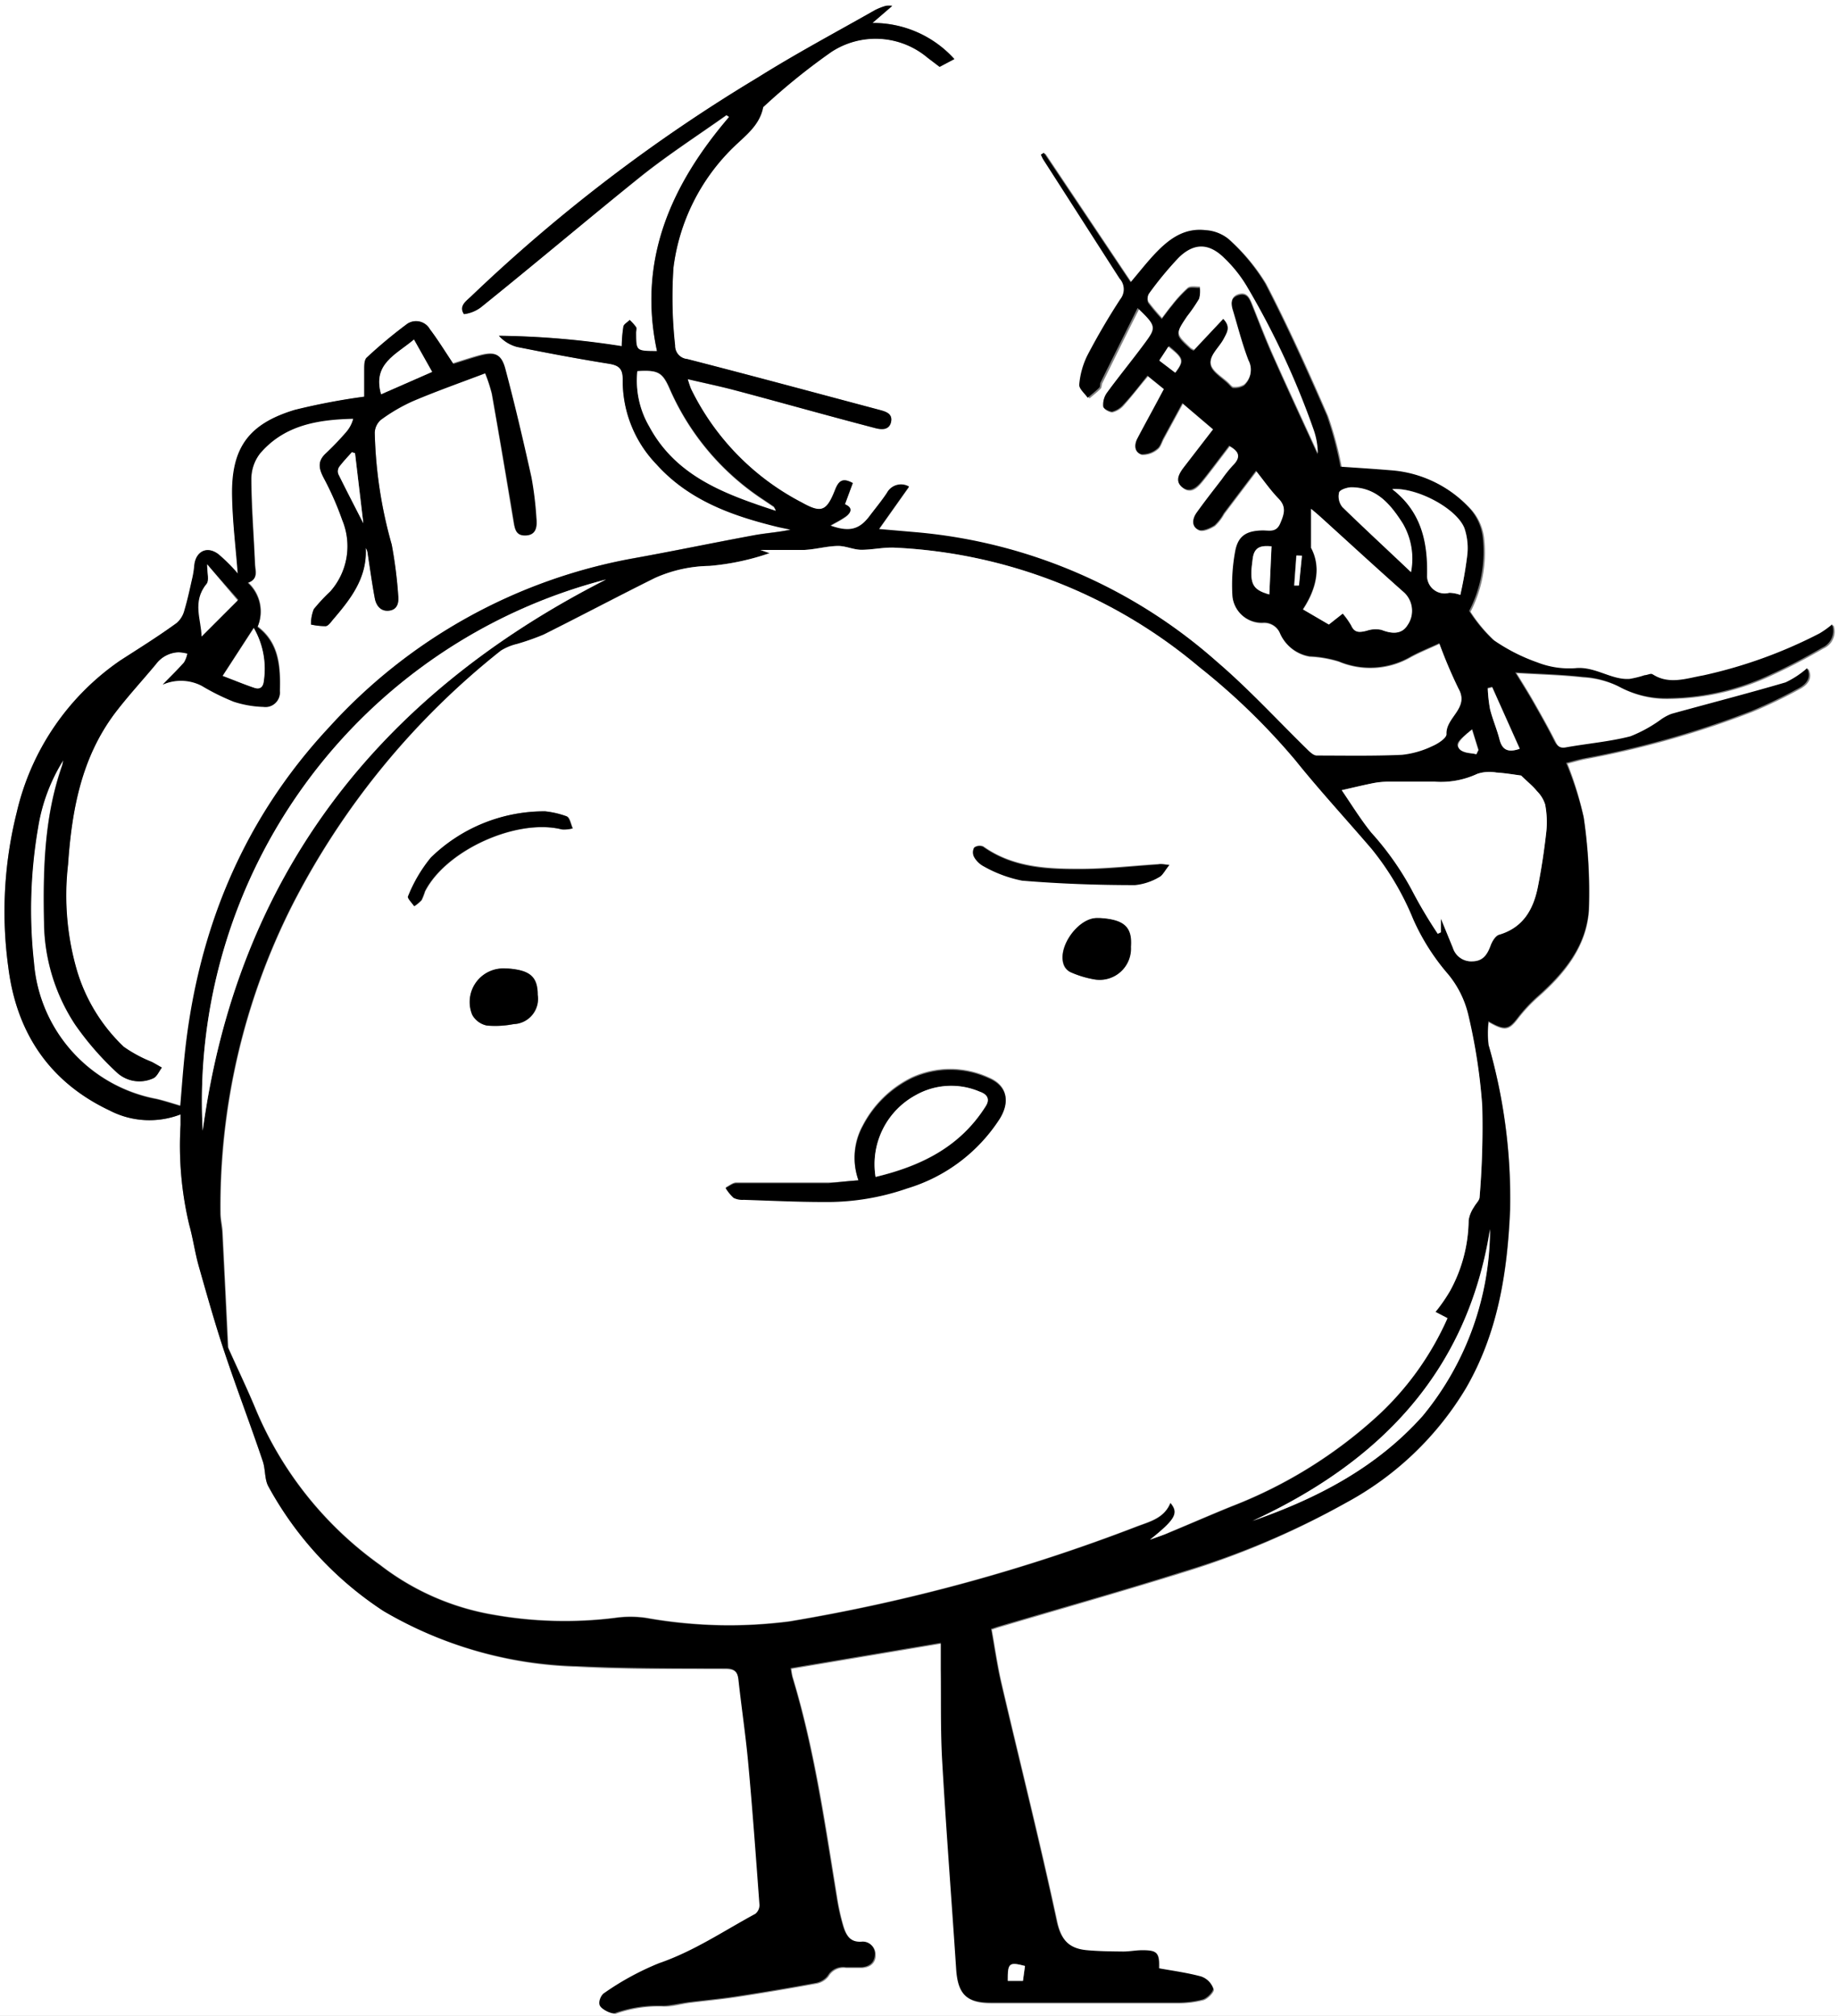 <svg xmlns="http://www.w3.org/2000/svg" viewBox="0 0 152.78 167.56"><rect x="0" y="0" width="152.78" height="167.56" fill="#808080" stroke="none"/><defs><style>.cls-1{fill:#fff;}</style></defs><title>impression</title><g id="Layer_2" data-name="Layer 2"><g id="Layer_9" data-name="Layer 9"><g id="NQi715.tif"><path class="cls-1" d="M0,.09H152.8V167.65H0ZM72.54,2,74.17.61a2.17,2.17,0,0,0-.53,0,5.13,5.13,0,0,0-.9.35C69.47,2.78,66.16,4.56,63,6.54A134.94,134.94,0,0,0,39.22,24.71c-.41.41-1.06.81-.61,1.49A2.92,2.92,0,0,0,40,25.63c4.48-3.64,8.89-7.36,13.41-10.95,2.24-1.78,4.66-3.35,7-5l.23.15c-4.84,5.63-7.63,11.89-6,19.47-1.72,0-1.72,0-1.74-1.52,0-.16,0-.36,0-.48a4.26,4.26,0,0,0-.53-.59c-.18.19-.48.36-.53.59a11.18,11.18,0,0,0-.13,1.59A69.69,69.69,0,0,0,41.49,28a3.08,3.08,0,0,0,1.52.92c2.54.51,5.09,1,7.65,1.4.83.13,1.15.42,1.13,1.29a10,10,0,0,0,2.8,7.06c2.73,3,6.37,4.35,10.22,5.21l1,.21c-1,.22-2,.28-3,.46-3.37.62-6.73,1.33-10.1,1.93a44.86,44.86,0,0,0-25.23,14c-7.33,7.81-11.08,17.26-12.09,27.85-.12,1.25-.21,2.49-.31,3.66-.73-.21-1.37-.42-2-.57A12.55,12.55,0,0,1,2.83,80.12a40.14,40.14,0,0,1,.34-11.25,15,15,0,0,1,2.09-5.59,3.62,3.62,0,0,1-.09.44c-1.5,4.27-1.59,8.7-1.5,13.16a15.68,15.68,0,0,0,2.57,8.35,24.43,24.43,0,0,0,3.48,4,2.75,2.75,0,0,0,3,.49c.32-.12.5-.59.74-.9-.28-.16-.55-.32-.83-.47a11.23,11.23,0,0,1-2.34-1.26,14.44,14.44,0,0,1-3.88-6.31,22.32,22.32,0,0,1-.75-8.84C6,67.44,6.78,63.11,9.55,59.4,10.61,58,11.84,56.67,13,55.28a2.46,2.46,0,0,1,1.91-1,3.84,3.84,0,0,1,.71.11,2.24,2.24,0,0,1-.28.74c-.56.64-1.18,1.23-1.77,1.84a3.76,3.76,0,0,1,3.25.07,18.63,18.63,0,0,0,2.66,1.32,8.82,8.82,0,0,0,2.47.43,1.19,1.19,0,0,0,1.35-1.31c.06-2-.06-4-1.85-5.33a3.25,3.25,0,0,0-.81-3.67c.92-.3.62-1,.59-1.56-.1-2.36-.29-4.72-.3-7.07a3.49,3.49,0,0,1,.74-2.13c2-2.33,4.79-2.8,7.74-2.88a2.78,2.78,0,0,1-.57,1.1,23.88,23.88,0,0,1-1.74,1.83c-.69.64-.58,1.23-.18,2a24.91,24.91,0,0,1,1.56,3.54,5.67,5.67,0,0,1-1,5.93,15,15,0,0,0-1.37,1.47A3.37,3.37,0,0,0,25.87,52a5.56,5.56,0,0,0,1.22.12c.21,0,.41-.31.57-.5,1.47-1.75,2.9-3.52,2.76-6a.8.8,0,0,1,.15.37c.2,1.28.37,2.57.61,3.84.12.61.49,1.13,1.19,1s.82-.68.75-1.26a36.81,36.81,0,0,0-.54-4.23A37.09,37.09,0,0,1,31.17,36a1.51,1.51,0,0,1,.5-1.07,14.46,14.46,0,0,1,2.65-1.54c2-.82,4-1.53,6-2.31a13.22,13.22,0,0,1,.56,1.71q.92,5.21,1.77,10.44c.11.64.22,1.33,1,1.31s1-.74.9-1.44a28.43,28.43,0,0,0-.41-3.38c-.67-3-1.37-6.06-2.18-9.06-.32-1.2-.87-1.38-2.09-1.06-.77.21-1.53.47-2.22.68-.68-1-1.27-2-1.95-2.88A1.32,1.32,0,0,0,33.88,27a38.84,38.84,0,0,0-3.33,2.81c-.21.19-.2.66-.22,1,0,.83,0,1.67,0,2.26a53.91,53.91,0,0,0-5.78,1.1c-3.83,1.16-5.28,3.2-5.2,7.16,0,2.17.31,4.33.47,6.45a13.83,13.83,0,0,0-1.62-1.62c-1-.73-1.95-.21-2,1A7.75,7.75,0,0,1,16,48.28c-.19.84-.36,1.7-.62,2.52a2.08,2.08,0,0,1-.63,1.06C13.16,53,11.55,54,10,55A21.08,21.08,0,0,0,1.41,67.62a33.93,33.93,0,0,0-.7,12.86C1.38,85.85,4.06,90,9.14,92.39a7.18,7.18,0,0,0,5.89.32c0,.31,0,.59,0,.88a28.37,28.37,0,0,0,.72,8.3c.32,1.15.48,2.35.81,3.5.68,2.39,1.35,4.78,2.14,7.14,1,3,2.13,6,3.16,9,.24.69.13,1.54.49,2.14A28.87,28.87,0,0,0,31.9,134,33.4,33.4,0,0,0,48,138.64c4.11.23,8.23.17,12.35.19.74,0,1,.22,1.12.94.26,2.32.6,4.63.82,7,.36,3.91.64,7.82.93,11.73a.93.93,0,0,1-.35.74c-2.66,1.41-5.13,3.13-8,4.1a22.92,22.92,0,0,0-4.54,2.47c-.27.16-.48,1-.33,1.13s1,.66,1.26.52a10.71,10.71,0,0,1,4-.58c.71,0,1.41-.22,2.12-.31,1.28-.16,2.57-.28,3.85-.47q3.31-.51,6.6-1.11a1.66,1.66,0,0,0,1.06-.61,1.45,1.45,0,0,1,1.47-.71c.45,0,.91,0,1.36,0,.67-.06,1.12-.43,1.09-1.12a1,1,0,0,0-1.09-1c-1,.08-1.36-.62-1.58-1.37a18.76,18.76,0,0,1-.52-2.37c-1-6.14-1.87-12.31-3.69-18.29a5.35,5.35,0,0,1-.12-.71l12.48-2.1c0,.77,0,1.48,0,2.19,0,2.56,0,5.13.12,7.68.33,5.76.78,11.51,1.16,17.27.13,2,.8,2.75,2.83,2.76,3.73,0,7.46,0,11.19,0,1.44,0,2.88,0,4.32,0a8.19,8.19,0,0,0,2.16-.26c.36-.11.91-.68.85-.91a1.58,1.58,0,0,0-1-1c-1.15-.31-2.34-.47-3.51-.68,0-1.32-.13-1.51-1.41-1.5-.52,0-1,.11-1.55.11-1,0-2,0-3-.11-1.45-.14-2.18-.8-2.53-2.41-1.42-6.62-3.08-13.19-4.62-19.79-.34-1.46-.55-2.94-.83-4.51l.51-.17c5.16-1.53,10.34-3,15.47-4.6A68.5,68.5,0,0,0,111.92,125a26,26,0,0,0,9.95-9.49c2.65-4.6,3.47-9.65,3.69-14.86A45.83,45.83,0,0,0,123.77,87a8.35,8.35,0,0,1,0-1.94c1.36.79,1.69.68,2.45-.31a13,13,0,0,1,1.7-1.81c2.2-1.94,4-4.2,4.19-7.21a42.67,42.67,0,0,0-.43-7.64,28.09,28.09,0,0,0-1.36-4.52c.48-.12,1-.27,1.47-.37a77.51,77.51,0,0,0,13.92-3.94,41.08,41.08,0,0,0,3.94-1.9c.63-.34,1.09-.88.7-1.66a7.58,7.58,0,0,1-1.79,1.18c-3.14.92-6.31,1.74-9.47,2.61a3.94,3.94,0,0,0-.84.44,11.48,11.48,0,0,1-2.58,1.43c-1.75.44-3.57.6-5.36.92-.56.1-.8-.12-1-.59-.56-1.1-1.16-2.17-1.77-3.24-.45-.79-.94-1.57-1.45-2.4,1.95.12,3.76.16,5.56.36a7.75,7.75,0,0,1,3,.78,8.15,8.15,0,0,0,4.19,1,20.44,20.44,0,0,0,8.55-2c1.44-.66,2.85-1.41,4.22-2.2a1.54,1.54,0,0,0,.82-1.93,7.59,7.59,0,0,1-1.05.75,39.34,39.34,0,0,1-9.67,3.49c-1.38.24-2.83.8-4.22-.1-.14-.09-.43,0-.64.08a8.28,8.28,0,0,1-1.25.31c-1.57.1-2.88-1.07-4.53-.89a7.27,7.27,0,0,1-3.14-.48,15.35,15.35,0,0,1-3.67-1.87,12.58,12.58,0,0,1-2-2.41,10.75,10.75,0,0,0,1.13-6.09,4.32,4.32,0,0,0-1-2.33,9.84,9.84,0,0,0-6.64-3.27c-1.45-.12-2.9-.21-4.19-.3a29.22,29.22,0,0,0-1.13-4.25c-1.61-3.71-3.28-7.41-5.14-11a16.38,16.38,0,0,0-3.09-3.71,3.26,3.26,0,0,0-1.84-.7c-1.92-.24-3.24.89-4.43,2.19-.6.66-1.15,1.36-1.81,2.14l-7.2-10.76-.25.15a3.44,3.44,0,0,0,.19.4c2.12,3.3,4.22,6.61,6.37,9.89a1.32,1.32,0,0,1,.06,1.72c-1,1.52-1.92,3.09-2.75,4.7a6.79,6.79,0,0,0-.66,2.4c0,.34.45.72.7,1.09.31-.27.65-.52.93-.81.1-.1.07-.32.14-.46,1-2,2-4.08,3.08-6.19,1.6,1.54,1.62,1.56.54,3S93,31.39,92,32.79a1.69,1.69,0,0,0-.23,1.15c0,.19.52.47.74.43a1.81,1.81,0,0,0,.94-.59c.68-.76,1.29-1.58,2-2.4l1.37,1.11-.46.86c-.58,1.08-1.18,2.16-1.75,3.26-.27.52-.26,1.14.34,1.3a1.91,1.91,0,0,0,1.3-.45c.26-.18.36-.6.53-.91l1.57-2.89,2.56,2.18-2.39,3.1c-.42.54-.86,1.15-.19,1.7s1.2.05,1.64-.49c.29-.35.56-.71.84-1.07l1.43-1.88c.9.5,1,1,.31,1.65a10.9,10.9,0,0,0-.91,1.14c-.71.93-1.43,1.84-2.11,2.79-.36.5-.45,1.15.18,1.41.33.14.93-.13,1.31-.37a3.91,3.91,0,0,0,.77-1l2.68-3.54c.69.85,1.22,1.63,1.87,2.3s.48,1.31.15,2.08-.9.58-1.45.59c-1.36,0-2.06.44-2.3,1.74a15.35,15.35,0,0,0-.23,3.66A2.42,2.42,0,0,0,105,51.89a1.44,1.44,0,0,1,1.46.92,3.27,3.27,0,0,0,2.44,1.88,9.58,9.58,0,0,1,2.43.42,6.73,6.73,0,0,0,6-.4c.71-.38,1.47-.69,2.36-1.1a39.94,39.94,0,0,0,1.6,3.77c.9,1.64-1.1,2.4-1,3.79,0,.32-.71.79-1.18,1a7.69,7.69,0,0,1-2.51.72c-2.37.11-4.74.09-7.11.06-.28,0-.6-.33-.84-.57-2.48-2.42-4.83-5-7.46-7.24A43.34,43.34,0,0,0,76.31,44.39l-3.23-.28,2.5-3.53a1.33,1.33,0,0,0-1.84.53c-.44.68-1,1.3-1.46,1.95-.83,1.09-1.67,1.32-3.24.76.51-.3.93-.5,1.3-.77s.52-.76-.09-1l.64-1.8c-.84-.48-1.17-.19-1.46.54-.71,1.81-1.14,2-2.77,1.08a21,21,0,0,1-9.22-9.45,8.28,8.28,0,0,1-.27-.81c1.4.33,2.67.59,3.91.92,3.88,1,7.76,2.1,11.64,3.14.55.15,1.18.24,1.35-.5s-.43-.86-.95-1c-5.32-1.42-10.64-2.86-16-4.23a1.1,1.1,0,0,1-1-1.12A36.44,36.44,0,0,1,56,22.33a16.93,16.93,0,0,1,4.89-9.95c1-1,2.25-1.85,2.54-3.4A52.84,52.84,0,0,1,69.1,4.4a6.71,6.71,0,0,1,8,.48l1,.76L79.35,5A9.08,9.08,0,0,0,72.54,2Z" transform="translate(-0.02 -0.09)"/><path d="M72.54,2a9.08,9.08,0,0,1,6.81,3l-1.22.65-1-.76a6.71,6.71,0,0,0-8-.48A52.84,52.84,0,0,0,63.46,9c-.29,1.55-1.55,2.42-2.54,3.4A16.93,16.93,0,0,0,56,22.33a36.44,36.44,0,0,0,.14,6.48,1.1,1.1,0,0,0,1,1.12c5.34,1.37,10.66,2.81,16,4.23.52.14,1.09.32.95,1s-.8.65-1.35.5c-3.88-1-7.76-2.1-11.64-3.14-1.25-.33-2.51-.59-3.91-.92a8.28,8.28,0,0,0,.27.81,21,21,0,0,0,9.22,9.45c1.63.91,2.06.72,2.77-1.08.29-.73.62-1,1.46-.54L70.25,42c.61.25.61.63.09,1s-.79.47-1.3.77c1.57.56,2.4.34,3.24-.76.49-.65,1-1.26,1.46-1.95a1.33,1.33,0,0,1,1.84-.53l-2.5,3.53,3.23.28a43.34,43.34,0,0,1,24.85,10.74c2.63,2.25,5,4.83,7.46,7.24.24.24.56.56.84.57,2.37,0,4.74.05,7.11-.06a7.69,7.69,0,0,0,2.51-.72c.47-.2,1.19-.67,1.18-1-.07-1.4,1.93-2.15,1-3.79a39.94,39.94,0,0,1-1.6-3.77c-.89.41-1.65.71-2.36,1.1a6.73,6.73,0,0,1-6,.4,9.58,9.58,0,0,0-2.43-.42,3.27,3.27,0,0,1-2.44-1.88,1.44,1.44,0,0,0-1.46-.92,2.42,2.42,0,0,1-2.51-2.25,15.35,15.35,0,0,1,.23-3.66c.24-1.3.94-1.72,2.3-1.74.55,0,1.12.19,1.45-.59s.53-1.38-.15-2.08-1.19-1.45-1.87-2.3l-2.68,3.54a3.91,3.91,0,0,1-.77,1c-.37.24-1,.51-1.31.37-.63-.27-.53-.91-.18-1.41.68-.95,1.4-1.87,2.11-2.79a10.9,10.9,0,0,1,.91-1.14c.65-.64.59-1.15-.31-1.65l-1.43,1.88c-.28.36-.55.72-.84,1.07-.44.54-1,1-1.64.49s-.23-1.16.19-1.7l2.39-3.1-2.56-2.18-1.57,2.89c-.17.31-.27.73-.53.91a1.91,1.91,0,0,1-1.3.45c-.6-.17-.61-.78-.34-1.3.57-1.09,1.17-2.17,1.75-3.26l.46-.86-1.37-1.11c-.67.83-1.28,1.64-2,2.4a1.81,1.81,0,0,1-.94.59c-.23,0-.72-.24-.74-.43A1.69,1.69,0,0,1,92,32.79c1-1.39,2.1-2.72,3.12-4.1s1.06-1.47-.54-3c-1.05,2.11-2.07,4.15-3.08,6.19-.07.14,0,.36-.14.46-.29.29-.62.54-.93.81-.25-.36-.73-.75-.7-1.09a6.79,6.79,0,0,1,.66-2.4c.84-1.61,1.76-3.18,2.75-4.7a1.32,1.32,0,0,0-.06-1.72C91,20,88.85,16.64,86.73,13.34a3.44,3.44,0,0,1-.19-.4l.25-.15L94,23.55c.66-.78,1.21-1.48,1.81-2.14,1.19-1.3,2.51-2.42,4.43-2.19a3.26,3.26,0,0,1,1.84.7,16.38,16.38,0,0,1,3.09,3.71c1.86,3.59,3.52,7.29,5.14,11a29.22,29.22,0,0,1,1.13,4.25c1.3.09,2.75.18,4.19.3a9.84,9.84,0,0,1,6.64,3.27,4.32,4.32,0,0,1,1,2.33,10.75,10.75,0,0,1-1.13,6.09,12.58,12.58,0,0,0,2,2.41,15.35,15.35,0,0,0,3.67,1.87,7.27,7.27,0,0,0,3.14.48c1.65-.18,3,1,4.53.89a8.28,8.28,0,0,0,1.25-.31c.21,0,.5-.17.64-.08,1.39.9,2.84.34,4.22.1a39.34,39.34,0,0,0,9.67-3.49,7.59,7.59,0,0,0,1.05-.75,1.54,1.54,0,0,1-.82,1.93c-1.37.79-2.78,1.55-4.22,2.2a20.44,20.44,0,0,1-8.55,2,8.15,8.15,0,0,1-4.19-1,7.75,7.75,0,0,0-3-.78c-1.8-.2-3.61-.24-5.56-.36.5.83,1,1.61,1.45,2.4.61,1.07,1.22,2.14,1.77,3.24.24.47.48.69,1,.59,1.79-.32,3.61-.47,5.36-.92a11.48,11.48,0,0,0,2.58-1.43,3.94,3.94,0,0,1,.84-.44c3.15-.87,6.33-1.69,9.47-2.61a7.58,7.58,0,0,0,1.79-1.18c.39.79-.07,1.33-.7,1.66a41.08,41.08,0,0,1-3.94,1.9,77.51,77.51,0,0,1-13.92,3.94c-.5.1-1,.25-1.47.37A28.09,28.09,0,0,1,131.65,68a42.67,42.67,0,0,1,.43,7.64c-.16,3-2,5.26-4.19,7.21a13,13,0,0,0-1.7,1.81c-.76,1-1.09,1.1-2.45.31a8.35,8.35,0,0,0,0,1.94,45.83,45.83,0,0,1,1.79,13.74c-.22,5.21-1,10.26-3.69,14.86a26,26,0,0,1-9.95,9.49,68.5,68.5,0,0,1-13.51,5.71c-5.13,1.62-10.31,3.07-15.47,4.6l-.51.17c.28,1.56.49,3.05.83,4.51,1.54,6.6,3.2,13.17,4.62,19.79.35,1.61,1.08,2.28,2.53,2.41,1,.09,2,.1,3,.11.52,0,1-.1,1.55-.11,1.28,0,1.46.18,1.41,1.5,1.17.21,2.36.37,3.51.68a1.58,1.58,0,0,1,1,1c.06.23-.48.8-.85.91a8.19,8.19,0,0,1-2.16.26c-1.44,0-2.88,0-4.32,0-3.73,0-7.46,0-11.19,0-2,0-2.69-.73-2.83-2.76-.38-5.76-.83-11.51-1.16-17.27-.15-2.55-.09-5.12-.12-7.68,0-.71,0-1.42,0-2.19l-12.48,2.1a5.35,5.35,0,0,0,.12.71c1.82,6,2.68,12.15,3.69,18.29a18.76,18.76,0,0,0,.52,2.37c.23.75.55,1.45,1.58,1.37a1,1,0,0,1,1.09,1c0,.7-.42,1.06-1.09,1.12-.45,0-.91,0-1.36,0a1.45,1.45,0,0,0-1.47.71,1.66,1.66,0,0,1-1.06.61q-3.29.61-6.6,1.11c-1.28.2-2.57.31-3.85.47-.71.09-1.41.26-2.12.31a10.71,10.71,0,0,0-4,.58c-.3.14-1-.2-1.26-.52s.07-1,.33-1.13a22.92,22.92,0,0,1,4.54-2.47c2.91-1,5.39-2.69,8-4.1a.93.93,0,0,0,.35-.74c-.29-3.91-.57-7.82-.93-11.73-.21-2.32-.56-4.63-.82-7-.08-.72-.37-.94-1.12-.94-4.12,0-8.24,0-12.35-.19A33.4,33.4,0,0,1,31.9,134a28.87,28.87,0,0,1-9.55-10.32c-.35-.6-.25-1.45-.49-2.14-1-3-2.16-6-3.16-9-.79-2.36-1.46-4.75-2.14-7.14-.33-1.15-.49-2.35-.81-3.5a28.37,28.37,0,0,1-.72-8.3c0-.29,0-.58,0-.88a7.18,7.18,0,0,1-5.89-.32C4.06,90,1.38,85.85.71,80.48a33.93,33.93,0,0,1,.7-12.86A21.08,21.08,0,0,1,10,55C11.55,54,13.16,53,14.72,51.86a2.08,2.08,0,0,0,.63-1.06c.25-.83.43-1.68.62-2.52a7.75,7.75,0,0,0,.19-1.13c.09-1.21,1.05-1.73,2-1a13.83,13.83,0,0,1,1.62,1.62c-.16-2.12-.43-4.28-.47-6.45-.08-4,1.37-6,5.2-7.16a53.91,53.91,0,0,1,5.78-1.1c0-.59,0-1.43,0-2.26,0-.34,0-.81.22-1A38.84,38.84,0,0,1,33.88,27a1.32,1.32,0,0,1,1.88.46c.68.9,1.27,1.86,1.95,2.88.69-.21,1.45-.47,2.22-.68,1.22-.33,1.76-.15,2.09,1.06.8,3,1.5,6,2.18,9.06a28.43,28.43,0,0,1,.41,3.38c.07.69,0,1.41-.9,1.44s-.9-.66-1-1.31Q41.83,38,40.92,32.83a13.22,13.22,0,0,0-.56-1.71c-2.06.78-4.07,1.49-6,2.31A14.46,14.46,0,0,0,31.67,35a1.51,1.51,0,0,0-.5,1.07,37.09,37.09,0,0,0,1.41,9.29,36.81,36.81,0,0,1,.54,4.23c.06.58-.05,1.18-.75,1.26s-1.08-.43-1.19-1c-.24-1.27-.41-2.56-.61-3.84a.8.8,0,0,0-.15-.37c.14,2.51-1.29,4.29-2.76,6-.16.2-.36.48-.57.5A5.56,5.56,0,0,1,25.87,52a3.37,3.37,0,0,1,.23-1.27,15,15,0,0,1,1.37-1.47,5.67,5.67,0,0,0,1-5.93,24.91,24.91,0,0,0-1.56-3.54c-.39-.76-.51-1.35.18-2A23.88,23.88,0,0,0,28.81,36a2.78,2.78,0,0,0,.57-1.1c-3,.07-5.73.54-7.74,2.88a3.49,3.49,0,0,0-.74,2.13c0,2.36.21,4.72.3,7.07,0,.56.33,1.26-.59,1.56a3.25,3.25,0,0,1,.81,3.67c1.78,1.34,1.9,3.31,1.85,5.33a1.19,1.19,0,0,1-1.35,1.31,8.82,8.82,0,0,1-2.47-.43,18.63,18.63,0,0,1-2.66-1.32A3.76,3.76,0,0,0,13.54,57c.59-.61,1.21-1.21,1.77-1.84a2.24,2.24,0,0,0,.28-.74,3.84,3.84,0,0,0-.71-.11,2.46,2.46,0,0,0-1.91,1C11.84,56.67,10.61,58,9.55,59.4c-2.77,3.71-3.56,8-3.87,12.55a22.32,22.32,0,0,0,.75,8.84,14.44,14.44,0,0,0,3.88,6.31,11.23,11.23,0,0,0,2.34,1.26c.28.15.55.31.83.47-.24.31-.42.78-.74.9a2.75,2.75,0,0,1-3-.49,24.43,24.43,0,0,1-3.48-4,15.68,15.68,0,0,1-2.57-8.35c-.09-4.46,0-8.89,1.5-13.16a3.62,3.62,0,0,0,.09-.44,15,15,0,0,0-2.09,5.59,40.14,40.14,0,0,0-.34,11.25A12.55,12.55,0,0,0,13,91.45c.65.15,1.29.36,2,.57.1-1.16.19-2.41.31-3.66,1-10.59,4.76-20,12.09-27.85a44.86,44.86,0,0,1,25.23-14c3.38-.61,6.73-1.31,10.1-1.93,1-.18,2-.24,3-.46l-1-.21C61,43,57.31,41.73,54.58,38.68a10,10,0,0,1-2.8-7.06c0-.87-.3-1.15-1.13-1.29-2.56-.41-5.11-.89-7.65-1.4A3.08,3.08,0,0,1,41.49,28a69.69,69.69,0,0,1,10.21.86,11.18,11.18,0,0,1,.13-1.59c0-.22.34-.39.53-.59a4.26,4.26,0,0,1,.53.59c.08.12,0,.32,0,.48,0,1.51,0,1.51,1.74,1.52-1.63-7.57,1.17-13.83,6-19.47l-.23-.15c-2.34,1.66-4.76,3.23-7,5C48.93,18.27,44.52,22,40,25.63a2.92,2.92,0,0,1-1.42.57c-.45-.68.19-1.09.61-1.49A134.94,134.94,0,0,1,63,6.54c3.19-2,6.5-3.76,9.76-5.62a5.13,5.13,0,0,1,.9-.35,2.17,2.17,0,0,1,.53,0ZM95.61,128.07c.7-.26,1.16-.4,1.6-.58,1.73-.72,3.46-1.47,5.2-2.18a38.54,38.54,0,0,0,12.23-7.62,24.53,24.53,0,0,0,5.69-8l-1-.52a13.69,13.69,0,0,0,1.22-1.76,12.45,12.45,0,0,0,1.54-5.87,2.68,2.68,0,0,1,.45-1.1c.14-.28.45-.54.46-.82a70.52,70.52,0,0,0,.22-7.58,47.48,47.48,0,0,0-1.17-7.54,8.28,8.28,0,0,0-1.71-3.44,18.29,18.29,0,0,1-2.89-4.57A23.08,23.08,0,0,0,114,70.66c-2.1-2.46-4.28-4.86-6.33-7.36a55.22,55.22,0,0,0-8-7.76A42.3,42.3,0,0,0,74.3,45.61c-.9,0-1.82.19-2.73.18-.64,0-1.29-.33-1.92-.32-.92,0-1.83.28-2.76.33-1.13.06-2.27,0-3.69,0l.76.27a20.54,20.54,0,0,1-5,1.06,11.49,11.49,0,0,0-4.52,1c-3.1,1.54-6.16,3.16-9.26,4.71a20.56,20.56,0,0,1-2.22.78,4.55,4.55,0,0,0-1.32.56A64.31,64.31,0,0,0,24.26,75.39a55.51,55.51,0,0,0-5.94,25.53c0,.57.14,1.15.17,1.72.16,3.12.31,6.25.46,9.37a.54.54,0,0,0,.06.18c.78,1.73,1.6,3.44,2.32,5.19a30.23,30.23,0,0,0,10.28,12.81,21.17,21.17,0,0,0,9.44,4.14,33.93,33.93,0,0,0,10.07.26,9,9,0,0,1,2.6,0,39.3,39.3,0,0,0,11.92.29,148,148,0,0,0,28.93-7.91c1.08-.4,2.23-.69,2.73-1.94C98,125.84,97.75,126.36,95.61,128.07Zm15.94-62.29c.76,1.1,1.53,2.36,2.44,3.51A24.25,24.25,0,0,1,117.34,74a39,39,0,0,0,2.19,3.66l.26-.12V76.43l1,2.44A1.6,1.6,0,0,0,122.43,80c.86,0,1.22-.56,1.48-1.3.13-.35.41-.82.71-.91,2-.58,2.86-2.12,3.23-4,.3-1.52.53-3.06.7-4.6a7.82,7.82,0,0,0-.1-2.22,2.7,2.7,0,0,0-.68-1.11c-.34-.4-.75-.74-1.32-1.3-.47-.06-1.27-.19-2.06-.25a3.21,3.21,0,0,0-1.58.11,7.14,7.14,0,0,1-3.55.65c-1.3,0-2.59,0-3.89,0a7,7,0,0,0-1.25.13C113.3,65.36,112.48,65.56,111.55,65.77ZM50.39,48.26A44.8,44.8,0,0,0,16.87,94.07C19.72,73,31.36,57.94,50.39,48.26ZM101.7,26.59c.6.63.37,1.22,0,1.8s-1.14,1.37-1.06,2,1,1.12,1.53,1.67c.11.11.25.3.37.29a1.5,1.5,0,0,0,.88-.2,1.64,1.64,0,0,0,.36-2c-.53-1.36-.88-2.78-1.3-4.17-.18-.58-.2-1.14.5-1.35s.89.3,1.1.82c.59,1.47,1.16,3,1.81,4.41,1.19,2.68,2.43,5.34,3.65,8a6.13,6.13,0,0,0-.33-1.9,67.2,67.2,0,0,0-5.59-12,11.1,11.1,0,0,0-1.81-2.27c-1.28-1.28-2.53-1.34-3.82-.09a28.87,28.87,0,0,0-2.48,3,.72.72,0,0,0-.05.67,16.3,16.3,0,0,0,1.13,1.34c.33-.43.57-.77.84-1.09a10.57,10.57,0,0,1,1.31-1.42c.21-.17.65-.06,1-.08a2.53,2.53,0,0,1-.06,1,13.84,13.84,0,0,1-1,1.46c-1,1.44-1,1.44.3,2.63a1.38,1.38,0,0,0,.26.13ZM110.48,52l1.13-.92a6.39,6.39,0,0,1,.71,1c.29.65.74.56,1.28.43a2.27,2.27,0,0,1,1.24-.07c1,.39,1.72.31,2.14-.38a2.09,2.09,0,0,0-.24-2.7c-2.33-2.1-4.65-4.22-7-6.33-.2-.18-.4-.35-.76-.65v3.23c.81,1.5.54,3.28-.67,5.12ZM53,30.94a7.56,7.56,0,0,0,1,4.56c2.23,4.17,6.26,5.65,10.52,7-.12-.21-.14-.28-.18-.31l-.89-.6a21.15,21.15,0,0,1-7.74-9.16C55.09,31,54.75,30.84,53,30.94Zm51.11,95.57c5.37-1.86,10.3-4.42,14.15-8.73a24.49,24.49,0,0,0,5.6-15.52C122,114.17,114.67,121.64,104.13,126.51Zm17.28-77a31.12,31.12,0,0,0,.59-3.16,5.19,5.19,0,0,0-.22-2.37c-.69-1.66-4-3.4-6-3.25,2.46,1.9,3,4.45,2.9,7.25a1.46,1.46,0,0,0,1.84,1.36A2.85,2.85,0,0,1,121.41,49.54Zm-4.11-1.89a5.81,5.81,0,0,0-.67-4c-1-1.58-2.16-3-4.29-3-.36,0-1,.2-1,.44a1.41,1.41,0,0,0,.28,1.2C113.41,44,115.29,45.74,117.31,47.65ZM31.7,32.86,35.94,31l-1.51-2.66C32.91,29.59,31,30.35,31.7,32.86ZM17.24,47c0,.71.19,1.31,0,1.58-1.21,1.48-.42,3-.41,4.36l3-3Zm3.87,5.26-2.59,4c1,.38,1.82.73,2.65,1,.45.15.71-.06.76-.58A6.78,6.78,0,0,0,21.12,52.3Zm105.22,10-2.28-5.09-.37.09a12.14,12.14,0,0,0,.19,1.73c.21.84.57,1.65.78,2.49S125.26,62.71,126.34,62.33ZM105.53,49.5l.19-4c-.83-.07-1.43,0-1.56,1C103.86,48.56,104.05,49.09,105.53,49.5Zm-76-11.74-.26-.08c-.36.41-.74.8-1.06,1.23a.68.68,0,0,0-.06.59c.66,1.34,1.35,2.66,2.07,4.08Zm93.22,25,.18-.34-.53-1.71c-1.28,1-1.46,1.24-1,1.66S122.27,62.66,122.74,62.78Zm-25-31.71c.74-1,.68-1.18-.56-2.2L96.39,30ZM83.79,164.74h1.26l.17-1.24C83.88,163.16,83.76,163.26,83.79,164.74ZM108.24,46.28l-.48,0-.18,2.49.39,0Z" transform="translate(-0.02 -0.09)"/><path class="cls-1" d="M95.61,128.07c2.13-1.7,2.42-2.22,1.7-3.08-.5,1.25-1.66,1.54-2.73,1.94a148,148,0,0,1-28.93,7.91,39.3,39.3,0,0,1-11.92-.29,9,9,0,0,0-2.6,0,33.93,33.93,0,0,1-10.07-.26,21.17,21.17,0,0,1-9.44-4.14,30.23,30.23,0,0,1-10.28-12.81c-.72-1.75-1.55-3.46-2.32-5.19A.54.54,0,0,1,19,112c-.15-3.12-.3-6.25-.46-9.37,0-.57-.17-1.15-.17-1.72a55.51,55.51,0,0,1,5.94-25.53A64.31,64.31,0,0,1,41.66,54.17,4.55,4.55,0,0,1,43,53.62a20.56,20.56,0,0,0,2.22-.78c3.1-1.55,6.16-3.17,9.26-4.71a11.49,11.49,0,0,1,4.52-1,20.54,20.54,0,0,0,5-1.06l-.76-.27c1.42,0,2.55,0,3.69,0,.92-.05,1.84-.31,2.76-.33.64,0,1.28.31,1.92.32.91,0,1.82-.22,2.73-.18a42.3,42.3,0,0,1,25.36,9.92,55.22,55.22,0,0,1,8,7.76c2,2.5,4.22,4.9,6.33,7.36a23.08,23.08,0,0,1,3.45,5.82,18.29,18.29,0,0,0,2.89,4.57,8.28,8.28,0,0,1,1.71,3.44A47.48,47.48,0,0,1,123.23,92a70.52,70.52,0,0,1-.22,7.58c0,.28-.32.54-.46.82a2.68,2.68,0,0,0-.45,1.1,12.45,12.45,0,0,1-1.54,5.87,13.69,13.69,0,0,1-1.22,1.76l1,.52a24.53,24.53,0,0,1-5.69,8,38.54,38.54,0,0,1-12.23,7.62c-1.74.7-3.46,1.46-5.2,2.18C96.77,127.67,96.32,127.81,95.61,128.07ZM71.38,98.2c-.87.06-1.68.16-2.48.17-2.56,0-5.12,0-7.68,0-.29,0-.58.26-.87.4a3.79,3.79,0,0,0,.67.82,1.64,1.64,0,0,0,.84.16c2.2.07,4.4.14,6.6.18a20.32,20.32,0,0,0,7-1.13A13.9,13.9,0,0,0,83.11,93c.89-1.43.61-2.74-.91-3.37a7.65,7.65,0,0,0-6.4,0,9.08,9.08,0,0,0-4.08,4A5.55,5.55,0,0,0,71.38,98.2ZM91.21,76.4c-1.54,0-3.3,2.36-2.8,3.85a1.12,1.12,0,0,0,.55.63,8.29,8.29,0,0,0,2,.61A2.6,2.6,0,0,0,94,78.8c.12-1.61-.57-2.26-2.53-2.39Zm6-4.45c-.51,0-.7-.07-.88-.05-2.09.13-4.18.36-6.28.39-2.89,0-5.78-.08-8.29-1.86a.77.77,0,0,0-.75.08.82.82,0,0,0,0,.77,2,2,0,0,0,.83.79A10.69,10.69,0,0,0,85,73.24c3.12.26,6.26.33,9.39.37a4.91,4.91,0,0,0,2-.66C96.66,72.81,96.84,72.41,97.21,72ZM42,80.59a2.79,2.79,0,0,0-2.71,3.86,1.79,1.79,0,0,0,1.22.89,7.94,7.94,0,0,0,2.22-.12,2.1,2.1,0,0,0,2-2.43c0-1.38-.53-1.95-2-2.14C42.4,80.61,42.1,80.6,42,80.59Zm3.38-13.07a13.48,13.48,0,0,0-9.52,3.87,12.18,12.18,0,0,0-1.89,3.22c-.07.14.33.53.51.81a3.13,3.13,0,0,0,.61-.51,5.25,5.25,0,0,0,.28-.72c1.75-3.44,7.66-6.09,11.39-5.15a2.65,2.65,0,0,0,.89-.09c-.16-.36-.23-.9-.5-1A7.53,7.53,0,0,0,45.35,67.53Z" transform="translate(-0.02 -0.09)"/><path class="cls-1" d="M111.55,65.77c.93-.21,1.75-.41,2.58-.58a7,7,0,0,1,1.25-.13c1.3,0,2.59,0,3.89,0a7.14,7.14,0,0,0,3.55-.65,3.21,3.21,0,0,1,1.58-.11c.8.05,1.59.19,2.06.25.57.55,1,.89,1.32,1.3a2.7,2.7,0,0,1,.68,1.11,7.82,7.82,0,0,1,.1,2.22c-.17,1.54-.4,3.08-.7,4.6-.37,1.87-1.2,3.4-3.23,4-.31.09-.58.56-.71.91-.27.73-.63,1.27-1.48,1.3a1.6,1.6,0,0,1-1.65-1.11l-1-2.44v1.15l-.26.12A39,39,0,0,1,117.34,74,24.25,24.25,0,0,0,114,69.28C113.08,68.14,112.31,66.88,111.55,65.77Z" transform="translate(-0.02 -0.09)"/><path class="cls-1" d="M50.39,48.26C31.36,57.94,19.72,73,16.87,94.07A44.8,44.8,0,0,1,50.39,48.26Z" transform="translate(-0.02 -0.09)"/><path class="cls-1" d="M101.7,26.59l-2.42,2.56A1.38,1.38,0,0,1,99,29c-1.27-1.18-1.27-1.19-.3-2.63a13.84,13.84,0,0,0,1-1.46,2.53,2.53,0,0,0,.06-1c-.34,0-.77-.09-1,.08a10.57,10.57,0,0,0-1.31,1.42c-.27.32-.51.66-.84,1.09a16.3,16.3,0,0,1-1.13-1.34.72.72,0,0,1,.05-.67,28.87,28.87,0,0,1,2.48-3c1.29-1.25,2.54-1.2,3.82.09a11.1,11.1,0,0,1,1.81,2.27,67.2,67.2,0,0,1,5.59,12,6.13,6.13,0,0,1,.33,1.9c-1.22-2.67-2.45-5.32-3.65-8-.64-1.45-1.22-2.93-1.81-4.41-.21-.51-.43-1-1.1-.82s-.68.78-.5,1.35c.42,1.39.78,2.82,1.3,4.17a1.64,1.64,0,0,1-.36,2,1.5,1.5,0,0,1-.88.2c-.12,0-.26-.18-.37-.29-.55-.55-1.44-1-1.53-1.67s.68-1.3,1.06-2S102.3,27.22,101.7,26.59Z" transform="translate(-0.02 -0.09)"/><path class="cls-1" d="M110.48,52l-2.14-1.25c1.21-1.84,1.48-3.62.67-5.12V42.39c.36.3.56.47.76.65,2.32,2.11,4.63,4.24,7,6.33a2.09,2.09,0,0,1,.24,2.7c-.43.69-1.18.76-2.14.38a2.27,2.27,0,0,0-1.24.07c-.54.13-1,.22-1.28-.43a6.39,6.39,0,0,0-.71-1Z" transform="translate(-0.02 -0.09)"/><path class="cls-1" d="M53,30.94c1.72-.1,2.07.09,2.7,1.54a21.15,21.15,0,0,0,7.74,9.16l.89.6s.07.11.18.31c-4.26-1.39-8.29-2.87-10.52-7A7.56,7.56,0,0,1,53,30.94Z" transform="translate(-0.02 -0.09)"/><path class="cls-1" d="M104.13,126.51c10.54-4.87,17.86-12.34,19.75-24.25a24.49,24.49,0,0,1-5.6,15.52C114.43,122.09,109.5,124.64,104.13,126.51Z" transform="translate(-0.02 -0.09)"/><path class="cls-1" d="M121.41,49.54a2.85,2.85,0,0,0-.93-.17A1.46,1.46,0,0,1,118.64,48c.07-2.8-.44-5.35-2.9-7.25,2.07-.14,5.36,1.6,6,3.25a5.19,5.19,0,0,1,.22,2.37A31.12,31.12,0,0,1,121.41,49.54Z" transform="translate(-0.02 -0.09)"/><path class="cls-1" d="M117.31,47.65c-2-1.91-3.89-3.64-5.7-5.42a1.41,1.41,0,0,1-.28-1.2c.07-.24.67-.43,1-.44,2.13,0,3.3,1.45,4.29,3A5.81,5.81,0,0,1,117.31,47.65Z" transform="translate(-0.02 -0.09)"/><path class="cls-1" d="M31.7,32.86c-.73-2.52,1.21-3.27,2.73-4.55L35.94,31Z" transform="translate(-0.02 -0.09)"/><path class="cls-1" d="M17.24,47,19.77,50l-3,3c0-1.35-.81-2.88.41-4.36C17.43,48.35,17.24,47.74,17.24,47Z" transform="translate(-0.02 -0.09)"/><path class="cls-1" d="M21.12,52.3a6.78,6.78,0,0,1,.83,4.39c-.05.51-.31.72-.76.58-.83-.28-1.65-.62-2.65-1Z" transform="translate(-0.02 -0.09)"/><path class="cls-1" d="M126.34,62.33c-1.07.37-1.48,0-1.68-.79s-.57-1.65-.78-2.49a12.14,12.14,0,0,1-.19-1.73l.37-.09Z" transform="translate(-0.02 -0.09)"/><path class="cls-1" d="M105.53,49.5c-1.47-.41-1.67-.94-1.38-3,.14-1,.74-1.07,1.56-1Z" transform="translate(-0.02 -0.09)"/><path class="cls-1" d="M29.53,37.76l.69,5.82c-.72-1.41-1.41-2.74-2.07-4.08a.68.68,0,0,1,.06-.59c.32-.43.7-.83,1.06-1.23Z" transform="translate(-0.02 -0.09)"/><path class="cls-1" d="M122.74,62.78c-.47-.12-1.08-.1-1.37-.39s-.25-.67,1-1.66l.53,1.71Z" transform="translate(-0.02 -0.09)"/><path class="cls-1" d="M97.7,31.07l-1.31-1,.74-1.16C98.38,29.89,98.44,30.08,97.7,31.07Z" transform="translate(-0.02 -0.09)"/><path class="cls-1" d="M83.79,164.74c0-1.48.09-1.59,1.43-1.24l-.17,1.24Z" transform="translate(-0.02 -0.09)"/><path class="cls-1" d="M108.24,46.28,108,48.75l-.39,0,.18-2.49Z" transform="translate(-0.02 -0.09)"/><path d="M71.38,98.2a5.55,5.55,0,0,1,.35-4.48,9.08,9.08,0,0,1,4.08-4,7.65,7.65,0,0,1,6.4,0c1.52.64,1.79,1.95.91,3.37a13.9,13.9,0,0,1-7.68,5.78,20.32,20.32,0,0,1-7,1.13c-2.2,0-4.4-.11-6.6-.18a1.64,1.64,0,0,1-.84-.16,3.79,3.79,0,0,1-.67-.82c.29-.14.58-.39.87-.4,2.56,0,5.12,0,7.68,0C69.7,98.36,70.5,98.26,71.38,98.2Zm1.43-.28c3.74-.88,7-2.47,9.16-5.89.4-.64,0-1-.5-1.19a6,6,0,0,0-5.33.29A6.53,6.53,0,0,0,72.8,97.91Z" transform="translate(-0.02 -0.09)"/><path d="M91.21,76.4h.29c2,.13,2.65.77,2.53,2.39A2.6,2.6,0,0,1,91,81.5a8.29,8.29,0,0,1-2-.61,1.12,1.12,0,0,1-.55-.63C87.91,78.77,89.67,76.37,91.21,76.4Z" transform="translate(-0.02 -0.09)"/><path d="M97.21,72c-.37.46-.54.85-.84,1a4.91,4.91,0,0,1-2,.66c-3.13,0-6.27-.11-9.39-.37a10.69,10.69,0,0,1-3.16-1.17,2,2,0,0,1-.83-.79.82.82,0,0,1,0-.77.77.77,0,0,1,.75-.08c2.51,1.78,5.4,1.9,8.29,1.86,2.09,0,4.18-.25,6.28-.39C96.51,71.89,96.7,71.92,97.21,72Z" transform="translate(-0.02 -0.09)"/><path d="M42,80.59c.13,0,.42,0,.71.05,1.45.19,2,.76,2,2.14a2.1,2.1,0,0,1-2,2.43,7.94,7.94,0,0,1-2.22.12,1.79,1.79,0,0,1-1.22-.89A2.79,2.79,0,0,1,42,80.59Z" transform="translate(-0.02 -0.09)"/><path d="M45.35,67.53a7.53,7.53,0,0,1,1.76.41c.27.13.34.67.5,1a2.65,2.65,0,0,1-.89.09c-3.73-.95-9.64,1.71-11.39,5.15a5.25,5.25,0,0,1-.28.72,3.13,3.13,0,0,1-.61.51c-.18-.27-.58-.66-.51-.81a12.18,12.18,0,0,1,1.89-3.22A13.48,13.48,0,0,1,45.35,67.53Z" transform="translate(-0.02 -0.09)"/><path class="cls-1" d="M72.8,97.91a6.53,6.53,0,0,1,3.33-6.79,6,6,0,0,1,5.33-.29c.54.18.9.55.5,1.19C79.82,95.44,76.54,97,72.8,97.91Z" transform="translate(-0.02 -0.09)"/></g></g></g></svg>